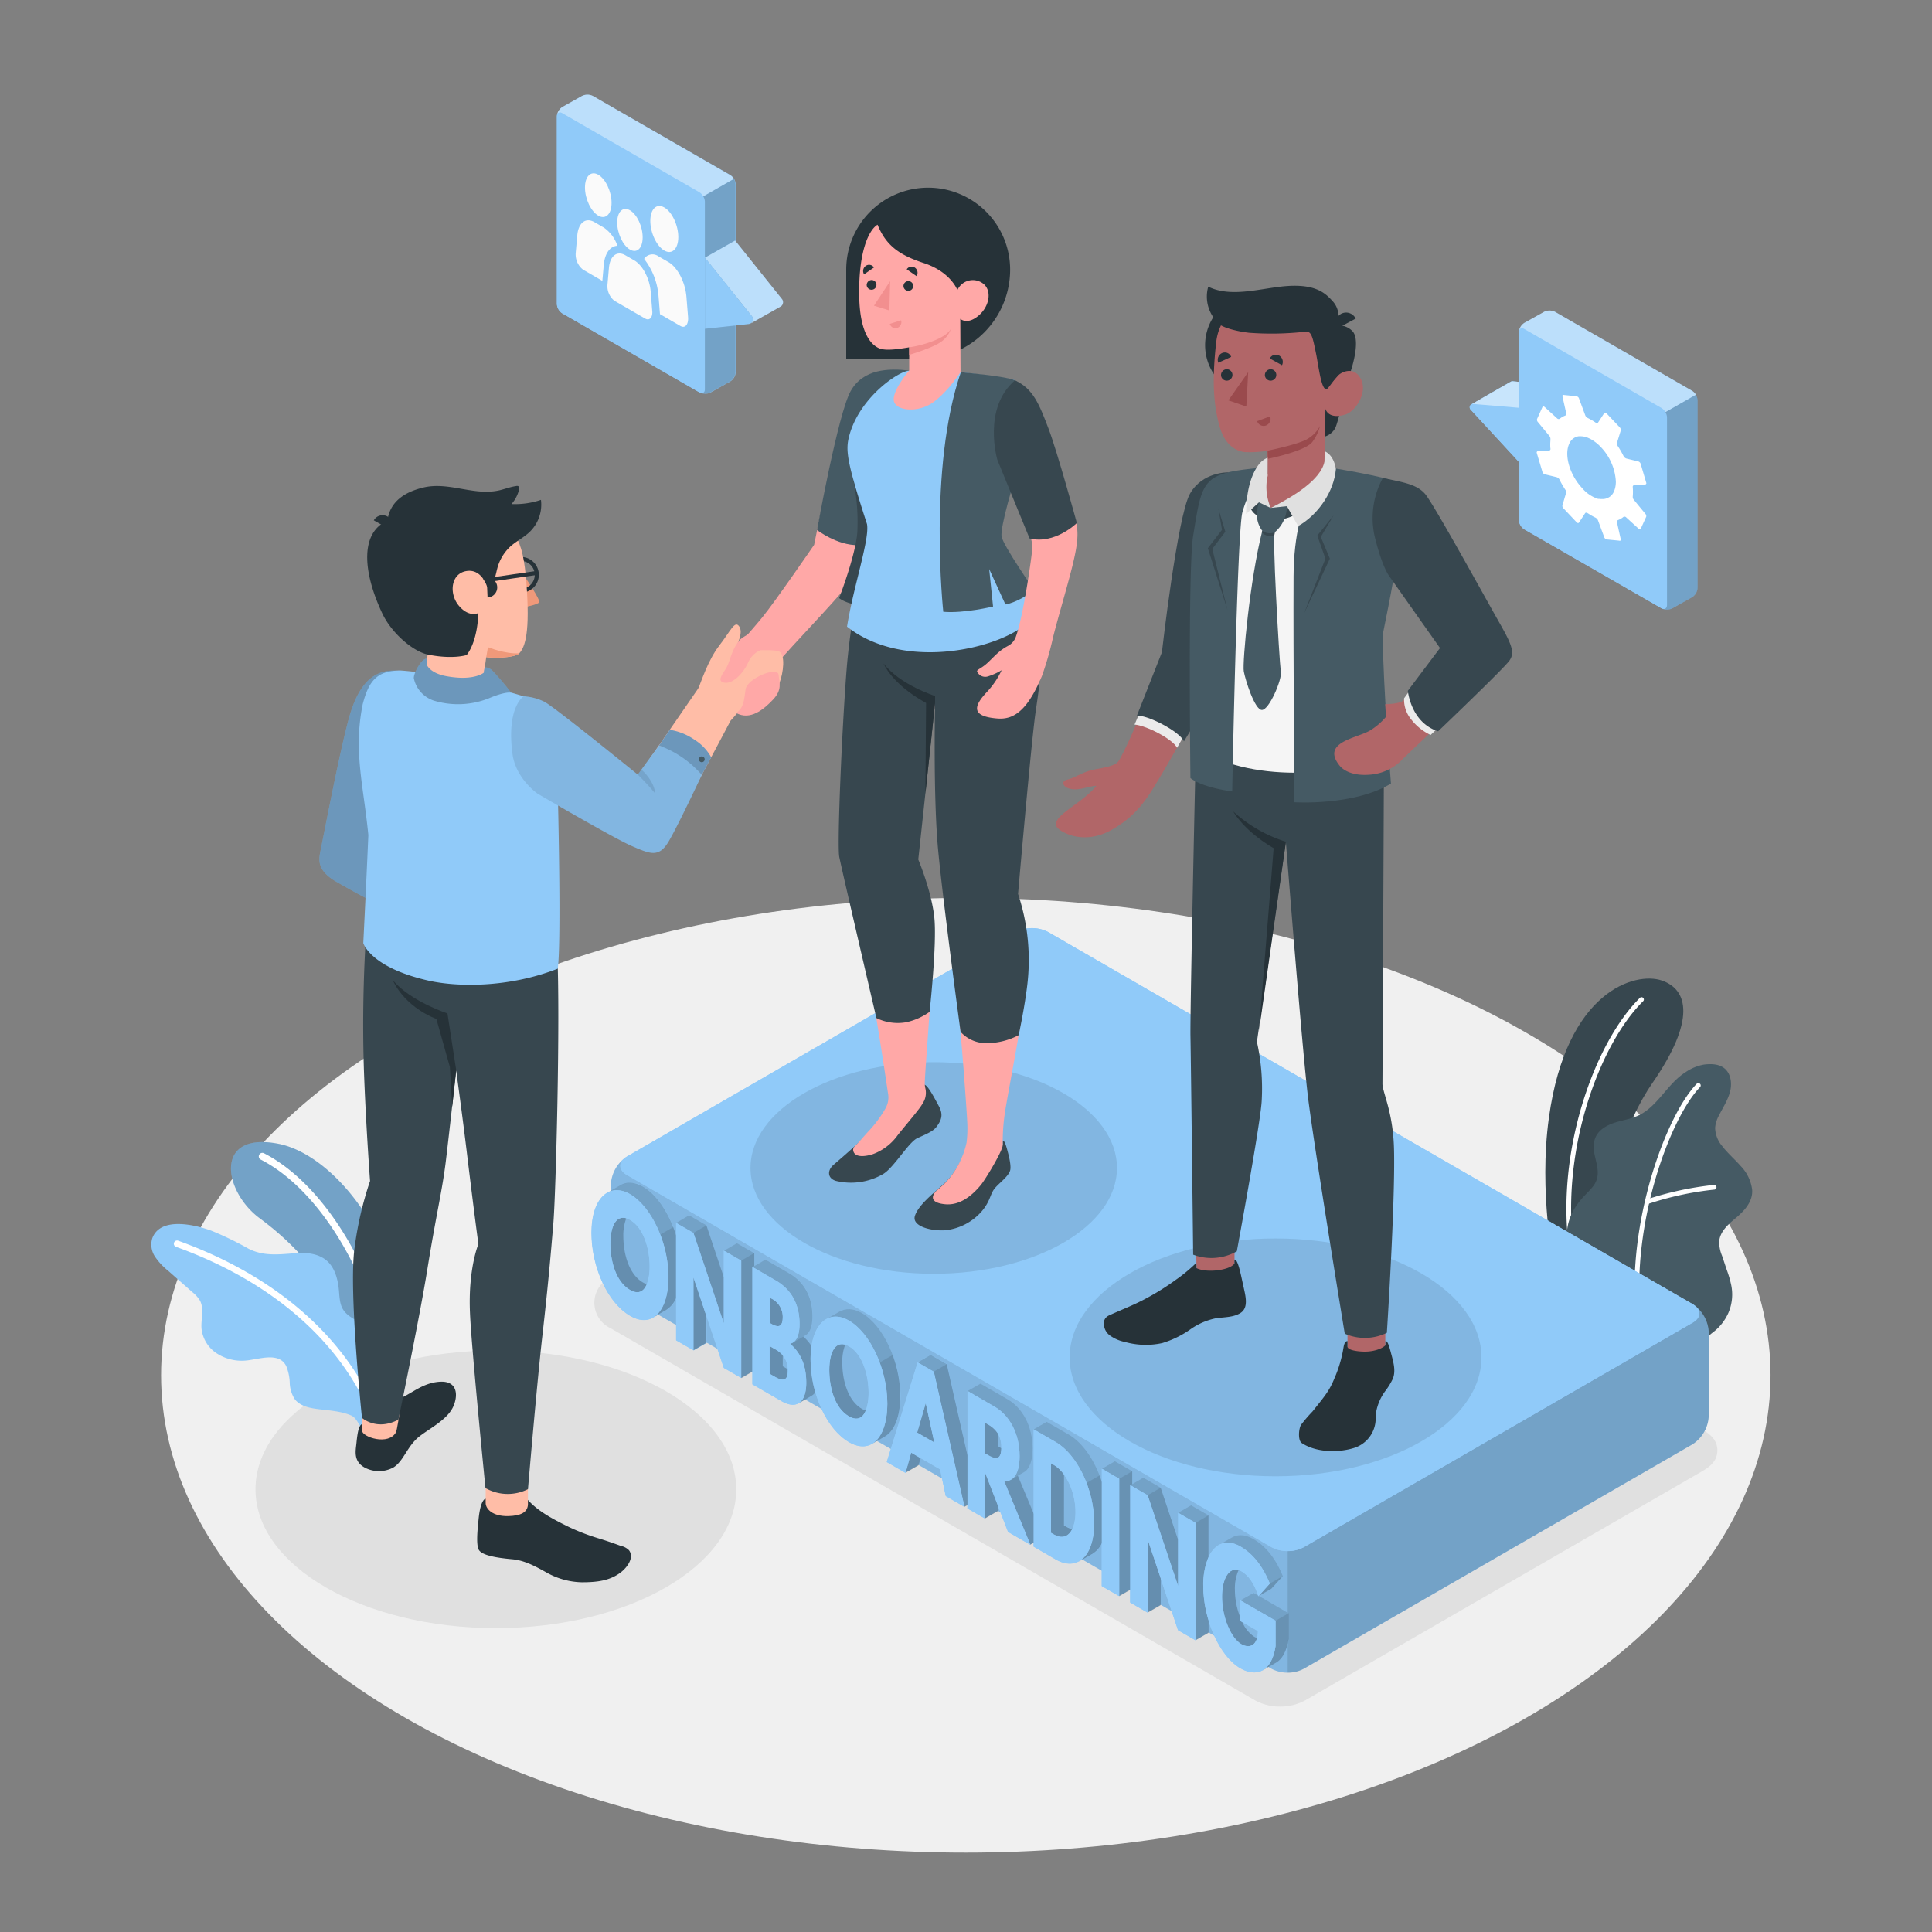 <svg xmlns="http://www.w3.org/2000/svg" viewBox="0 0 500 500"><rect x="0" y="0" width="500" height="500" fill="#808080" stroke="none"/><g id="freepik--Floor--inject-4"><ellipse id="freepik--floor--inject-4" cx="249.95" cy="355.92" rx="208.26" ry="123.53" style="fill:#f0f0f0"></ellipse></g><g id="freepik--Shadows--inject-4"><ellipse id="freepik--Shadow--inject-4" cx="128.33" cy="385.43" rx="62.21" ry="35.92" style="fill:#e0e0e0"></ellipse><path id="freepik--shadow--inject-4" d="M331.32,441.66a13.29,13.29,0,0,1-6.54-1.63L157.94,343.7a7.26,7.26,0,0,1,0-13.09l100.67-58.12a13.88,13.88,0,0,1,13.09,0l166.84,96.32c2.62,1.51,5.91,2.95,5.91,6.55s-3.29,5-5.91,6.54L337.87,440A13.33,13.33,0,0,1,331.32,441.66Z" style="fill:#e0e0e0"></path></g><g id="freepik--Plants--inject-4"><g id="freepik--plants--inject-4"><path d="M414.49,334.88l-12.33-7.11s-4-19.24-1.3-38.54c4.53-32.89,22.39-37.81,29.21-35.48s8.83,10.25-2.41,26.51C421,289.85,412.92,309.82,414.49,334.88Z" style="fill:#37474f"></path><path d="M406.74,324.13h.08a.62.62,0,0,0,.52-.69c-3.59-25.32,6.5-53.11,17.91-64.34a.6.6,0,0,0,0-.85.59.59,0,0,0-.85,0c-11.62,11.43-21.91,39.68-18.27,65.37A.6.6,0,0,0,406.74,324.13Z" style="fill:#fff"></path><path d="M437.34,348c1.38.69,5-2.45,6-3.21a12.78,12.78,0,0,0,4-5.1,12,12,0,0,0,.67-7.24,28,28,0,0,0-1.11-3.77L445.67,325a9.19,9.19,0,0,1-.74-3.7c.18-2.56,2.34-4.45,4.3-6.09,2.17-1.82,4.41-4.18,4.23-7.23a10.7,10.7,0,0,0-3-6.24c-1.55-1.77-3.37-3.31-4.8-5.19a7.58,7.58,0,0,1-1.79-4.66,7.85,7.85,0,0,1,.88-3c1-2,2.29-3.94,2.92-6.11s.38-4.83-1.36-6.27c-1.44-1.18-3.48-1.24-5.32-1a12.1,12.1,0,0,0-4.8,2c-4.69,2.95-7.15,8.84-12.18,11.18-1.94.91-4.1,1.2-6.14,1.86s-4.09,1.82-4.95,3.79c-1.87,4.31,2.55,8.42-.58,12.61-1,1.3-2.23,2.35-3.26,3.59-2.91,3.52-4.2,7.21-3.38,12.92a14.29,14.29,0,0,0,6.49,10.12S437.13,347.88,437.34,348Z" style="fill:#455a64"></path><path d="M424,341.08h0a.61.61,0,0,0,.55-.66c-2.28-23.89,7.59-50.93,15.39-59.05a.61.61,0,1,0-.88-.84c-7.95,8.28-18,35.77-15.71,60A.6.6,0,0,0,424,341.08Z" style="fill:#fff"></path><path d="M426.27,311.6l.18,0a81.15,81.15,0,0,1,17.23-3.73.61.61,0,0,0,.54-.66.59.59,0,0,0-.65-.55,82.9,82.9,0,0,0-17.54,3.8.61.61,0,0,0-.35.78A.59.59,0,0,0,426.27,311.6Z" style="fill:#fff"></path></g><g id="freepik--plants--inject-4"><path d="M96.1,368.34l7.81-2.81a123.17,123.17,0,0,0-.53-28.18C100.21,316.37,85,298.52,72,296c-16.76-3.22-14.2,12.35-4.77,19.3C82.27,326.39,93.79,343,96.1,368.34Z" style="fill:#90CAF9"></path><g style="opacity:0.2"><path d="M96.1,368.34l7.81-2.81a123.17,123.17,0,0,0-.53-28.18C100.21,316.37,85,298.52,72,296c-16.76-3.22-14.2,12.35-4.77,19.3C82.27,326.39,93.79,343,96.1,368.34Z"></path></g><path d="M99.93,367.37l-.09,0a.91.91,0,0,1-.7-1.09c4.19-19.2-10.7-55.43-31.66-66.18a.92.92,0,0,1,.84-1.64c21.6,11.08,36.93,48.43,32.61,68.21A.92.92,0,0,1,99.93,367.37Z" style="fill:#fff"></path><path d="M101.09,366.54c.38-2.27.61-5.61.68-6.43a21.16,21.16,0,0,0-1-8.58,16.81,16.81,0,0,0-6.89-8.85c-1.76-1.09-3.83-1.9-5-3.64-1-1.5-1-3.38-1.17-5.15-.27-2.9-1.09-6-3.35-7.8s-5.39-2-8.27-1.74c-4.15.32-8,.77-11.85-1.23a83.42,83.42,0,0,0-9.42-4.57c-4.09-1.54-13.3-3.83-15.41,1.92a5.61,5.61,0,0,0,.71,4.76,16.4,16.4,0,0,0,3.38,3.63l6.31,5.57a8.15,8.15,0,0,1,1.91,2.11c1.2,2.18.23,4.88.44,7.36A8.77,8.77,0,0,0,56,350.19a11.81,11.81,0,0,0,7.19,1.95c3.38-.13,9-2.57,10.92,1.48a12.73,12.73,0,0,1,.88,4.3,8.25,8.25,0,0,0,1.28,4.17c1.3,1.72,3.62,2.27,5.76,2.55,3,.4,6.08.51,8.86,1.69,1.14.48,1.83,2,2.48,3C95.48,368.59,97.82,367.81,101.09,366.54Z" style="fill:#90CAF9"></path><path d="M97.4,368.66a.85.85,0,0,1-.71-.54c-7.64-20.19-25.81-36.33-51.16-45.45a.84.84,0,0,1,.57-1.58c25.82,9.29,44.34,25.78,52.16,46.44a.85.85,0,0,1-.49,1.08A1,1,0,0,1,97.4,368.66Z" style="fill:#fff"></path></g></g><g id="freepik--Platform--inject-4"><g id="freepik--Bench--inject-4"><path d="M329.09,431.89,162.25,335.56a9.17,9.17,0,0,1-4.15-7.19V306.5a9.17,9.17,0,0,1,4.15-7.19l100.67-58.12a9.13,9.13,0,0,1,8.3,0l166.84,96.32a9.17,9.17,0,0,1,4.15,7.19v21.87a9.17,9.17,0,0,1-4.15,7.19L337.39,431.89A9.19,9.19,0,0,1,329.09,431.89Z" style="fill:#90CAF9"></path><path d="M442.21,344.7v21.88a9.16,9.16,0,0,1-4.15,7.18L337.39,431.88a8.44,8.44,0,0,1-4.15,1V401.42a8.52,8.52,0,0,0,4.15-1L438.06,342.3c2.15-1.24,2.29-3.19.42-4.52A9.23,9.23,0,0,1,442.21,344.7Z" style="opacity:0.2"></path><path d="M333.24,401.42v31.46a8.41,8.41,0,0,1-4.15-1L162.25,335.56a9.14,9.14,0,0,1-4.15-7.18V306.49a9.26,9.26,0,0,1,3.73-6.91c-1.86,1.33-1.71,3.28.42,4.52l166.85,96.33A8.52,8.52,0,0,0,333.24,401.42Z" style="opacity:0.1"></path><path d="M438.06,342.3,337.39,400.43a9.19,9.19,0,0,1-8.3,0L162.25,304.1c-2.29-1.32-2.29-3.47,0-4.79l100.67-58.12a9.13,9.13,0,0,1,8.3,0l166.84,96.32C440.35,338.83,440.35,341,438.06,342.3Z" style="fill:#90CAF9"></path><path d="M223.07,339.83c-2.19-1.27-4.23-1.32-5.89-.35-.56.32-2.89,1.64-3.49,2-1.81,1.12-3.14,3.48-3.66,6.84a11.89,11.89,0,0,0-2.12-2.44l.6-.34c1.2-.7,1.77-2.46,1.77-4.83,0-5.78-2.68-9.28-6.08-11.24L198.08,326l-2.87,1.65v-3.31l-4.5-2.59-3.36,1.94v7l-4.53-13.52-4.5-2.59L175,316.48v3.28c-1.72-5.65-4.9-10.54-8.55-12.65a5.68,5.68,0,0,0-5.79-.39v0l-.13.07h0l-3.29,1.89c-1.71.84-4.11,3.87-4.11,10.38,0,8.87,4.12,18.13,10,21.5,2.27,1.31,4.3,1.38,5.93.43.56-.33,2.74-1.59,3.28-1.89a6.67,6.67,0,0,0,2.7-3.15v10.94l4.5,2.59,3.36-1.94v-7L187.35,354l4.5,2.59,2.87-1.65v3.31l7.49,4.32c1.84,1.07,3.33,1.23,4.41.62.59-.32,2.86-1.65,3.42-2a3,3,0,0,0,1-.91c1.63,5.71,4.78,10.66,8.71,12.94,2.19,1.26,4.16,1.36,5.76.52.63-.33,2.9-1.69,3.44-2,2.51-1.37,4.09-5.11,4.09-10.52C233,352.41,228.55,343,223.07,339.83Zm-55.67-7.5a5.12,5.12,0,0,1-1-.43c-3.68-2.13-5.09-7.47-5.09-12a12.23,12.23,0,0,1,.76-4.6,4.19,4.19,0,0,1,1,.42c3.49,2,5.07,7.46,5.07,12A12.85,12.85,0,0,1,167.4,332.33Zm35.18,21.26v-2.86a5.89,5.89,0,0,1,1.32,3.63Zm21.48,11.46a4.64,4.64,0,0,1-1-.44c-3.68-2.12-5.09-7.47-5.09-12a12.23,12.23,0,0,1,.76-4.6,5.27,5.27,0,0,1,1,.42c3.5,2,5.07,7.46,5.07,12A12.9,12.9,0,0,1,224.06,365.05Z" style="fill:#90CAF9"></path><path d="M325.75,413l3.28-1.86L332,407.9c-1.72-4.2-4.13-7.59-7.6-9.59-2.07-1.19-3.93-1.28-5.45-.48-.63.34-3,1.71-3.56,2.05a6.81,6.81,0,0,0-2.59,3.13V392.17l-4.5-2.6-3.36,1.94v7L300.38,385l-4.5-2.59L293,384.08v-3.32l-4.49-2.59-3.36,1.93v3.49c-1.75-5.53-5-10.23-8.58-12.32l-5.72-3.3-3.35,1.94v21.94l-4.1-9.94L265,381c1.39-.78,2.24-2.8,2.24-6.1,0-6-2.78-10.63-6.44-12.74l-7.05-4.07L250.38,360v16.62L245,353l-4.16-2.4-3.36,1.94-8,25.79,4.83,2.79,3.36-1.94.53-1.9,5.08,2.94,1.46,6.91,4.83,2.79.77-.44v.89l4.5,2.59,3.36-1.94v-1.43l2.66,6.85,5.72,3.3.89-.51v1l5.71,3.31c2.24,1.29,4.33,1.41,6,.49l3.48-2a6.52,6.52,0,0,0,2.45-2.81v11.24l4.49,2.59,2.87-1.65v3.31l4.5,2.6,3.36-1.94v-7l4.53,13.51,4.5,2.6,3.36-1.94v-3.23c1.68,5.55,4.73,10.39,8.24,12.42,2,1.16,4.11,1.48,5.8.52.57-.32,2.72-1.6,3.26-1.89,1.61-.85,2.88-2.82,3.41-6.29v-6.59Zm-67-38.56-.52-.31V371a6.88,6.88,0,0,1,.89,3.63v.09Zm16.6,7.14a17.22,17.22,0,0,1,3,9.75,10.34,10.34,0,0,1-.83,4.36,4.8,4.8,0,0,1-1.44-.55l-.69-.41Zm50.19,40.53a7.07,7.07,0,0,1-.2,1.77,3.84,3.84,0,0,1-.72-.33,8.76,8.76,0,0,1-3.08-3.75Zm-1.18-9.91L321,414.17v4.43a20.14,20.14,0,0,1-1.4-7.27,11.82,11.82,0,0,1,.93-5,4.09,4.09,0,0,1,.73.31c1.72,1,3.21,2.9,4.35,6.29Z" style="fill:#90CAF9"></path><path d="M219.71,341.77c5.48,3.16,9.93,12.58,9.93,21.45,0,5.41-1.58,9.15-4.1,10.52.71-.38,2.85-1.65,3.37-1.94,2.51-1.37,4.09-5.11,4.09-10.52,0-8.87-4.45-18.29-9.93-21.45-2.19-1.27-4.23-1.32-5.89-.35-.56.32-2.89,1.64-3.49,2h0C215.35,340.45,217.45,340.46,219.71,341.77Z" style="opacity:0.2"></path><path d="M202.58,353.59v-2.86a7.51,7.51,0,0,0-2-1.57l-1.41-.81v7.18l1.41.81c2.13,1.23,3.3.91,3.3-1.48,0-.18,0-.34,0-.51Z" style="opacity:0.3"></path><polygon points="187.31 342.46 187.35 342.49 187.35 330.65 182.82 317.14 178.32 314.55 174.97 316.49 179.46 319.08 187.31 342.46" style="opacity:0.2"></polygon><polygon points="179.46 319.08 182.82 317.14 187.35 330.65 187.35 342.49 179.46 319.08" style="opacity:0.1"></polygon><path d="M202.57,340.85a5.27,5.27,0,0,0-3-4.82l-.36-.2v6.55l.36.21C201.51,343.71,202.57,343.39,202.57,340.85Z" style="opacity:0.3"></path><path d="M210,348.34a11.31,11.31,0,0,0-2.11-2.44l.62-.36c1.18-.7,1.75-2.45,1.75-4.81,0-5.78-2.68-9.28-6.08-11.24L198.08,326l-2.87,1.65v-3.31l-4.5-2.59-3.36,1.94,4.5,2.59v30.38h0l2.87-1.65V327.89l6.12,3.54c3.4,2,6.08,5.45,6.08,11.24,0,2.79-.79,4.73-2.47,5.09,2.47,2.09,4.21,5.19,4.21,10.09,0,2.78-.73,4.65-2.07,5.38l0,0c.59-.32,2.86-1.65,3.42-2a3,3,0,0,0,1-.91,31.36,31.36,0,0,1-1.23-8.57A22.56,22.56,0,0,1,210,348.34Z" style="opacity:0.2"></path><path d="M223.07,364.61c-3.68-2.12-5.09-7.47-5.09-12a12.23,12.23,0,0,1,.76-4.6c.15.05.3.1.46.17-3.11-1.37-4.58,2.08-4.58,6.37,0,4.53,1.41,9.88,5.09,12,2.19,1.26,3.59.39,4.35-1.5A4.64,4.64,0,0,1,223.07,364.61Z" style="opacity:0.3"></path><path d="M166.41,307.11c-2.15-1.24-4.14-1.31-5.78-.41h0l-.19.11-3.21,1.84a5,5,0,0,1,1.77-.59,6.5,6.5,0,0,1,4.07,1c5.47,3.17,9.92,12.58,9.92,21.46,0,5.36-1.56,9.08-4,10.48l0,0c.56-.33,2.73-1.59,3.27-1.89a6.68,6.68,0,0,0,2.71-3.15V319.75C173.24,314.1,170.05,309.21,166.41,307.11Z" style="opacity:0.2"></path><path d="M161.32,319.9a12.23,12.23,0,0,1,.76-4.6,4,4,0,0,1,.45.16c-3.11-1.36-4.57,2.08-4.57,6.38,0,4.53,1.41,9.87,5.09,12,2.18,1.26,3.58.38,4.35-1.51a5.12,5.12,0,0,1-1-.43C162.73,329.77,161.32,324.43,161.32,319.9Z" style="opacity:0.3"></path><path d="M263.41,381.91,265,381c1.39-.78,2.24-2.8,2.24-6.1,0-6-2.78-10.63-6.44-12.74l-7.05-4.07L250.38,360l7.06,4.07c3.65,2.11,6.43,6.77,6.43,12.74,0,4.56-1.63,6.68-4,6.46l6.79,16.48h0l.89-.51v-7.42Z" style="opacity:0.2"></path><path d="M320.54,406.35l.33.12c-2.58-1.11-4.62,1.79-4.62,6.8s2.25,10.65,5,12.25c1.76,1,3.5.59,4.08-1.61a3.84,3.84,0,0,1-.72-.33,8.76,8.76,0,0,1-3.08-3.75l-.54-.32v-.91a20.14,20.14,0,0,1-1.4-7.27A11.82,11.82,0,0,1,320.54,406.35Z" style="opacity:0.3"></path><path d="M276.58,371.27l-5.72-3.3-3.35,1.94,5.71,3.3c5.41,3.12,9.95,12.08,9.95,20.92,0,5.42-1.69,8.9-4.24,10.09l.3-.13,3.48-2a6.52,6.52,0,0,0,2.45-2.81V383.59C283.41,378.06,280.19,373.36,276.58,371.27Z" style="opacity:0.2"></path><path d="M275.36,394.76V381.61a8.75,8.75,0,0,0-2.66-2.51l-.7-.4v18l.7.4c2.14,1.24,3.84.59,4.79-1.38a4.8,4.8,0,0,1-1.44-.55Z" style="opacity:0.3"></path><polygon points="254.88 393 254.88 393 258.24 391.06 258.24 389.63 254.88 381 254.88 393" style="opacity:0.3"></polygon><polygon points="297.02 386.95 304.86 410.34 304.91 410.37 304.91 398.53 300.38 385.01 295.88 382.42 293.01 384.08 293.01 380.76 288.52 378.17 285.16 380.11 289.65 382.7 289.65 413.08 289.65 413.08 292.52 411.43 292.52 384.36 297.02 386.95" style="opacity:0.2"></polygon><polygon points="235.81 375.92 234.35 381.15 234.35 381.15 237.71 379.22 238.24 377.32 235.81 375.92" style="opacity:0.3"></polygon><polygon points="239.54 363.16 237.34 370.73 241.79 373.3 239.59 363.19 239.54 363.16" style="opacity:0.3"></polygon><polygon points="297.02 398.48 297.02 417.33 297.02 417.34 300.38 415.4 300.38 408.38 297.07 398.51 297.02 398.48" style="opacity:0.3"></polygon><path d="M312.77,403V392.17l-4.5-2.6-3.36,1.94,4.5,2.6v30.38h0l3.36-1.94v-3.23a30.78,30.78,0,0,1-1.37-8.86A17.92,17.92,0,0,1,312.77,403Z" style="opacity:0.2"></path><polygon points="245.01 353.05 240.84 350.64 237.49 352.58 241.65 354.98 249.61 389.96 249.61 389.96 250.38 389.52 250.38 376.65 245.01 353.05" style="opacity:0.2"></polygon><path d="M258.24,374.16V371a7.4,7.4,0,0,0-2.84-2.5l-.52-.3v8l.52.3c1.68,1,3.69,2,3.73-1.73l-.37-.2Z" style="opacity:0.3"></path><path d="M325.75,413l3.28-1.86L332,407.9c-1.72-4.2-4.13-7.59-7.6-9.59-2.07-1.19-3.93-1.28-5.45-.48-.57.31-2.57,1.47-3.36,1.93,1.53-.8,3.38-.7,5.45.49,3.47,2,5.88,5.39,7.6,9.58l-2.94,3.28a1,1,0,0,1-.05-.16l-1.25-.72L321,414.17l9.11,5.26V426c-.52,3.44-1.78,5.41-3.37,6.27l.06,0c.57-.32,2.72-1.6,3.26-1.89,1.61-.85,2.88-2.82,3.41-6.29v-6.59Z" style="opacity:0.2"></path><path d="M175,335.93V319.75c-.22-.74-.48-1.47-.75-2.18l-3.36,1.92a31,31,0,0,1,2.13,11c0,5.36-1.56,9.08-4,10.48l0,0c.56-.33,2.74-1.59,3.28-1.89A6.67,6.67,0,0,0,175,335.93Z" style="opacity:0.1"></path><polygon points="191.85 326.23 195.21 324.29 195.21 327.6 194.72 327.89 194.72 354.95 191.85 356.61 191.85 326.23" style="opacity:0.1"></polygon><polygon points="241.65 354.98 245.01 353.05 250.38 376.65 250.38 389.52 249.61 389.96 241.65 354.98" style="opacity:0.1"></polygon><path d="M263.41,381.91l-1.71,1a2.65,2.65,0,0,1-1.87.4l6.79,16.48.89-.51v-7.42Z" style="opacity:0.1"></path><polygon points="293.01 380.76 289.65 382.7 289.65 413.08 292.52 411.43 292.52 384.36 293.01 384.08 293.01 380.76" style="opacity:0.1"></polygon><polygon points="297.02 386.95 300.38 385.01 304.91 398.53 304.91 410.37 297.02 386.95" style="opacity:0.1"></polygon><polygon points="328.61 409.83 331.97 407.89 329.03 411.17 325.67 413.11 328.61 409.83" style="opacity:0.1"></polygon><path d="M330.12,426c-.52,3.44-1.78,5.41-3.37,6.27l.06,0c.57-.32,2.72-1.6,3.26-1.89,1.61-.85,2.88-2.82,3.41-6.29v-6.59l-3.36,1.94Z" style="opacity:0.1"></path><path d="M283.17,394.13c0,5.42-1.69,8.9-4.24,10.09l.3-.13,3.48-2a6.52,6.52,0,0,0,2.45-2.81V383.59c-.19-.59-.39-1.17-.61-1.73l-3.36,1.93A29.24,29.24,0,0,1,283.17,394.13Z" style="opacity:0.1"></path><path d="M233,361.28a31,31,0,0,0-2-10.59l-3.36,1.94a31,31,0,0,1,2,10.59c0,5.41-1.58,9.15-4.1,10.52.71-.38,2.85-1.65,3.37-1.94C231.42,370.43,233,366.69,233,361.28Z" style="opacity:0.1"></path><path d="M208.66,357.85c0,2.78-.73,4.65-2.07,5.38l0,0c.59-.32,2.86-1.65,3.42-2a3,3,0,0,0,1-.91,31.36,31.36,0,0,1-1.23-8.57,22.56,22.56,0,0,1,.25-3.41,11.31,11.31,0,0,0-2.11-2.44l-2.71,1.57-.1,0a.61.61,0,0,1-.14.07,1.73,1.73,0,0,1-.51.18C206.92,349.85,208.66,353,208.66,357.85Z" style="opacity:0.1"></path><polygon points="179.46 330.61 179.46 349.46 179.46 349.46 182.82 347.52 182.82 340.51 179.51 330.63 179.46 330.61" style="opacity:0.3"></polygon><path d="M309.41,394.11v30.38l3.36-1.94v-3.23a30.78,30.78,0,0,1-1.37-8.86,17.92,17.92,0,0,1,1.37-7.45V392.17Z" style="opacity:0.1"></path><path d="M163.05,309.05c5.48,3.17,9.93,12.58,9.93,21.46s-4.26,13.3-9.93,10c-5.83-3.37-10-12.63-10-21.5S157.62,305.92,163.05,309.05Zm0,24.79c3.59,2.07,5.07-1.6,5.07-6.13s-1.58-10-5.07-12-5.09,1.59-5.09,6.12S159.37,331.71,163.05,333.84Z" style="fill:#90CAF9"></path><path d="M179.46,349.46l-4.5-2.59V316.48l4.5,2.6,7.84,23.38,0,0V323.64l4.5,2.59v30.38l-4.5-2.59-7.84-23.39,0,0Z" style="fill:#90CAF9"></path><path d="M200.84,331.43c3.4,2,6.08,5.45,6.08,11.24,0,2.79-.79,4.73-2.47,5.09,2.47,2.09,4.21,5.19,4.21,10.09s-2.36,7.11-6.45,4.74l-7.49-4.32V327.89Zm-1.26,11.16c1.93,1.12,3,.8,3-1.74a5.27,5.27,0,0,0-3-4.82l-.36-.2v6.55Zm1,13.75c2.13,1.23,3.3.91,3.3-1.48a6,6,0,0,0-3.3-5.7l-1.41-.81v7.18Z" style="fill:#90CAF9"></path><path d="M219.71,341.77c5.48,3.16,9.93,12.58,9.93,21.45s-4.26,13.31-9.93,10c-5.83-3.36-9.94-12.63-9.94-21.5S214.29,338.63,219.71,341.77Zm0,24.78c3.59,2.07,5.07-1.6,5.07-6.13s-1.57-10-5.07-12-5.09,1.59-5.09,6.12S216,364.43,219.71,366.55Z" style="fill:#90CAF9"></path><path d="M249.61,390l-4.83-2.79-1.46-6.91-7.51-4.34-1.46,5.24-4.83-2.79,8-25.79,4.16,2.4Zm-10-26.77-.05,0-2.2,7.57,4.45,2.57Z" style="fill:#90CAF9"></path><path d="M257.44,364.1c3.65,2.11,6.43,6.77,6.43,12.74,0,4.56-1.63,6.68-4,6.46l6.79,16.48-5.72-3.3-6-15.48v12l-4.5-2.59V360Zm-2,12.3c1.7,1,3.73,2,3.73-1.82s-2-5.15-3.73-6.13l-.52-.3v8Z" style="fill:#90CAF9"></path><path d="M273.22,373.21c5.41,3.12,9.95,12.08,9.95,20.92s-4.52,12.6-9.95,9.46l-5.71-3.3V369.91Zm-.52,23.89c3.32,1.92,5.59-.67,5.62-5.74S276,381,272.7,379.1l-.7-.4v18Z" style="fill:#90CAF9"></path><path d="M289.65,413.08l-4.49-2.59V380.1l4.49,2.6Z" style="fill:#90CAF9"></path><path d="M297,417.34l-4.5-2.6V384.36L297,387l7.84,23.39.05,0V391.51l4.5,2.6v30.38l-4.5-2.6-7.84-23.38-.05,0Z" style="fill:#90CAF9"></path><path d="M330.12,426c-1.08,7.08-5.24,8-9.11,5.72-5.31-3.07-9.61-12.59-9.61-21.28s4.06-13.41,9.61-10.21c3.47,2,5.88,5.39,7.6,9.58l-2.94,3.28c-1.15-3.5-2.65-5.44-4.4-6.45-2.77-1.6-5,1.34-5,6.61s2.25,10.65,5,12.25c2.16,1.24,4.28.33,4.28-3.39L321,419.51v-5.34l9.11,5.26Z" style="fill:#90CAF9"></path></g><ellipse id="freepik--shadow--inject-4" cx="241.65" cy="302.27" rx="47.42" ry="27.38" style="opacity:0.1"></ellipse><ellipse id="freepik--shadow--inject-4" cx="330.11" cy="351.29" rx="53.29" ry="30.77" style="opacity:0.1"></ellipse></g><g id="freepik--speech-bubbles--inject-4"><g id="freepik--speach-bubble--inject-4"><path d="M153.46,24.85,189,45.29a3.14,3.14,0,0,1,1.42,2.46V96.28a3.09,3.09,0,0,1-1.43,2.44l-5.07,2.85a3.21,3.21,0,0,1-2.85,0L145.54,81.11a3.11,3.11,0,0,1-1.42-2.46V30.12a3.1,3.1,0,0,1,1.42-2.44l5.08-2.85A3.16,3.16,0,0,1,153.46,24.85Z" style="fill:#90CAF9"></path><path d="M182.44,100.73V52.2A3.11,3.11,0,0,0,181,49.75L145.54,29.3c-.79-.45-1.42-.08-1.42.82V78.65a3.11,3.11,0,0,0,1.42,2.46L181,101.55C181.81,102,182.44,101.64,182.44,100.73Z" style="fill:#90CAF9"></path><path d="M181,101.55a3.24,3.24,0,0,0,2.85,0l5.07-2.85a3.09,3.09,0,0,0,1.43-2.44V47.74a3,3,0,0,0-.45-1.44L182,50.81a2.84,2.84,0,0,1,.42,1.39v48.53C182.44,101.56,181.86,102,181,101.55Z" style="opacity:0.2"></path><path d="M144.14,29.86c.11-.71.69-1,1.4-.56L181,49.75a2.84,2.84,0,0,1,1,1.06l7.91-4.51a2.88,2.88,0,0,0-1-1L153.46,24.84a3.16,3.16,0,0,0-2.84,0l-5.08,2.85A3.12,3.12,0,0,0,144.14,29.86Z" style="fill:#fff;opacity:0.4"></path><path d="M194.25,83.74c.89-.53,7.56-4.29,7.78-4.41a1.32,1.32,0,0,0,.28-2L190.25,62.26l-7.81,4.43L194.5,81.75A1.35,1.35,0,0,1,194.25,83.74Z" style="fill:#90CAF9"></path><path d="M194.25,83.74c.89-.53,7.56-4.29,7.78-4.41a1.32,1.32,0,0,0,.28-2L190.25,62.26l-7.81,4.43L194.5,81.75A1.35,1.35,0,0,1,194.25,83.74Z" style="fill:#fff;opacity:0.4"></path><path d="M182.44,66.7l12.06,15a1.27,1.27,0,0,1-.81,2.17l-11.25,1.22Z" style="fill:#90CAF9"></path><path d="M159.73,57.59c0-2.8,1.48-4.22,3.3-3.17s3.29,4.17,3.29,7-1.47,4.22-3.29,3.17S159.73,60.39,159.73,57.59Z" style="fill:#fafafa"></path><path d="M167,82.46l-8-4.62a4.85,4.85,0,0,1-1.79-4.18l.38-4.32c.27-3.12,2.09-4.53,4.24-3.29l2.34,1.35c2.15,1.25,4,4.75,4.24,8.19l.38,4.76C169,82.09,168.12,83.09,167,82.46Z" style="fill:#fafafa"></path><path d="M168.3,57.17c0-3.08,1.62-4.64,3.62-3.48s3.62,4.59,3.62,7.66-1.62,4.64-3.62,3.49S168.3,60.25,168.3,57.17Z" style="fill:#fafafa"></path><path d="M176.09,84.36,170.8,81.3l-.38-4.74A17.88,17.88,0,0,0,166.7,67a2.58,2.58,0,0,1,3.71-.66L173,67.83c2.36,1.37,4.35,5.21,4.65,9l.42,5.22C178.22,84,177.29,85.05,176.09,84.36Z" style="fill:#fafafa"></path><path d="M158.27,52.5c0-2.93-1.54-6.19-3.44-7.28s-3.44.38-3.44,3.31,1.54,6.18,3.44,7.28S158.27,55.43,158.27,52.5Z" style="fill:#fafafa"></path><path d="M159.79,63.61c-1.87.08-3.27,1.91-3.54,5l-.36,4.08-5-2.9A5,5,0,0,1,149,65.41l.4-4.49c.28-3.27,2.18-4.73,4.42-3.44l2.45,1.42A9.28,9.28,0,0,1,159.79,63.61Z" style="fill:#fafafa"></path></g><g id="freepik--speach-bubble--inject-4"><path d="M403.43,113.82V99.69l-11.93-1a.82.82,0,0,0-.5.1c-.46.25-10.07,5.78-10.22,5.87a.87.87,0,0,0-.19,1.34l12.64,13.72Z" style="fill:#90CAF9"></path><path d="M393.23,119.68,380.59,106a.87.87,0,0,1,.71-1.46l11.93,1Z" style="fill:#90CAF9"></path><path d="M403.42,99.69l-10.19,5.86-11.93-1a.91.91,0,0,0-.41.06c.95-.56,9.68-5.58,10.11-5.81a.82.82,0,0,1,.5-.1Z" style="fill:#90CAF9"></path><path d="M403.42,99.69l-10.19,5.86-11.93-1a.91.91,0,0,0-.41.06c.95-.56,9.68-5.58,10.11-5.81a.82.82,0,0,1,.5-.1Z" style="fill:#fff;opacity:0.5"></path><path d="M402.43,80.7l35.49,20.44a3.17,3.17,0,0,1,1.42,2.46v48.53a3.07,3.07,0,0,1-1.43,2.44l-5.08,2.85a3.19,3.19,0,0,1-2.84,0L394.5,137a3.14,3.14,0,0,1-1.42-2.45V86a3.1,3.1,0,0,1,1.43-2.44l5.08-2.84A3.16,3.16,0,0,1,402.43,80.7Z" style="fill:#90CAF9"></path><path d="M431.41,156.59V108.05A3.14,3.14,0,0,0,430,105.6L394.5,85.15c-.78-.45-1.42-.08-1.42.82v48.54A3.14,3.14,0,0,0,394.5,137L430,157.41C430.77,157.86,431.41,157.49,431.41,156.59Z" style="fill:#90CAF9"></path><path d="M430,157.41a3.25,3.25,0,0,0,2.84,0l5.08-2.85a3.1,3.1,0,0,0,1.43-2.43V103.6a2.9,2.9,0,0,0-.46-1.45L431,106.66a2.84,2.84,0,0,1,.42,1.39v48.53C431.41,157.41,430.82,157.89,430,157.41Z" style="opacity:0.2"></path><path d="M393.1,85.72c.11-.72.7-1,1.4-.57L430,105.6a3,3,0,0,1,1,1.06l7.9-4.51a2.86,2.86,0,0,0-1-1L402.43,80.7a3.19,3.19,0,0,0-2.84,0l-5.08,2.85A3.15,3.15,0,0,0,393.1,85.72Z" style="fill:#fff;opacity:0.4"></path><path d="M397.71,117.21l1.49,5a.93.93,0,0,0,.66.56l2.94.71a1.27,1.27,0,0,1,.75.55,24.39,24.39,0,0,0,1.58,2.75,1.08,1.08,0,0,1,.17.78l-.95,3.23a.87.87,0,0,0,.26.75l3.44,3.64a.43.43,0,0,0,.5.15.23.23,0,0,0,.07-.07l1.61-2.45c.11-.18.4-.16.66,0s.64.41.95.59.66.37,1,.53a1.48,1.48,0,0,1,.69.66l1.69,4.55a.89.89,0,0,0,.69.47l3.13.31a.39.39,0,0,0,.29,0h0a.28.28,0,0,0,.13-.31l-1-4.48a.5.5,0,0,1,.33-.56,4.92,4.92,0,0,0,1.36-.8.58.58,0,0,1,.7.12l3.2,2.92a.55.55,0,0,0,.35.17h0l.12,0h0a.24.24,0,0,0,.08-.09l1.43-3.15a.81.81,0,0,0-.19-.74l-3-3.64a1.23,1.23,0,0,1-.29-.79,14.84,14.84,0,0,0,0-2.58.43.43,0,0,1,.45-.44l2.69-.15c.27,0,.44-.22.36-.45l-1.48-5a.93.93,0,0,0-.66-.55l-2.94-.71a1.28,1.28,0,0,1-.75-.56,24.26,24.26,0,0,0-1.58-2.74,1.1,1.1,0,0,1-.17-.78l1-3.24a1,1,0,0,0-.27-.76l-3.44-3.63c-.2-.21-.46-.25-.58-.07l-1.6,2.44c-.11.18-.4.16-.67,0a14.41,14.41,0,0,0-1.93-1.13,1.43,1.43,0,0,1-.69-.66l-1.69-4.55a.89.89,0,0,0-.69-.47l-3.13-.31a.45.45,0,0,0-.29,0,.26.26,0,0,0-.14.31l1,4.48a.51.51,0,0,1-.32.56,4.83,4.83,0,0,0-1.37.8.57.57,0,0,1-.7-.12l-3.2-2.92c-.17-.15-.34-.2-.46-.14h0a.2.2,0,0,0-.09.09l-1.42,3.15a.85.85,0,0,0,.18.75l3,3.62a1.27,1.27,0,0,1,.29.8c0,.43-.06.88-.06,1.33s0,.83.07,1.25a.44.44,0,0,1-.46.44l-2.68.15a.53.53,0,0,0-.19,0h0A.34.34,0,0,0,397.71,117.21Zm11.78,9.14c-3.21-3.38-4.73-8.51-3.4-11.44a3.14,3.14,0,0,1,2.46-2h.12l.11,0h.14a4.93,4.93,0,0,1,2.22.48,6.52,6.52,0,0,1,.79.4,10.86,10.86,0,0,1,2.37,1.92,14,14,0,0,1,3.88,8.89,6.66,6.66,0,0,1-.05.91,5.57,5.57,0,0,1-.43,1.64,3.15,3.15,0,0,1-2.95,2h-.29l-.33,0-.27-.05-.13,0-.17,0A8.88,8.88,0,0,1,409.49,126.35Z" style="fill:#fff"></path></g></g><g id="freepik--character-2--inject-4"><g id="freepik--Character--inject-4"><path d="M317.9,122.25c-6.6,1.3-10.87,4.78-12.29,15.12-1.69,12.42-4.39,31.51-4.39,31.51s-8.77,24.85-13.24,30.43a30.6,30.6,0,0,1-4.26,4.07c-4.11,5.15-13.67,8.58-9.33,11.48,3.33,2.22,8.36,2.66,13.12,0,6.43-3.58,9.06-7.71,12.25-13,4-6.59,17.73-31.25,17.73-31.25Z" style="fill:#b16668"></path><path d="M289.57,196.86c-.85,1.42-3.78,1.77-6.57,2.33s-4.93,2.2-6.87,2.6c-1.67.34-1.19,2.33,1.79,2.49s6.49-2.11,7.07,0S291.08,200.64,289.57,196.86Z" style="fill:#b16668"></path><path d="M295.4,183.38l-1.78,4.14c2.85.19,9.78,3.65,11,6l2.45-4.26Z" style="fill:#ebebeb"></path><path d="M317.9,122.25s-6.71-.21-9.95,5.55-7.25,41-7.25,41l-6.47,16.41c2.73-.19,11.09,4.07,12.17,6.66l11.28-18.48Z" style="fill:#37474f"></path><rect x="348.73" y="336.55" width="9.79" height="16.76" style="fill:#b16668"></rect><polygon points="319.49 329.34 309.71 329.67 309.22 311.94 319.49 311.6 319.49 329.34" style="fill:#b16668"></polygon><path d="M358.16,194.88c0,9.35-.38,85.74-.38,85.74.23,2.69,2.82,7.48,3,17.17.3,14-1.86,47.14-1.86,47.14a12.88,12.88,0,0,1-10.9.22s-7.69-46.82-9.45-60.72c-1.53-12.14-5.79-66.58-5.79-66.58l-7.49,51.78a55.58,55.58,0,0,1,1.22,15.56c-.46,6.43-6.42,38.65-6.42,38.65a13.36,13.36,0,0,1-11.3.87s-.58-50.58-.7-56.48c-.13-6.73,1.41-75.37,1.41-75.37Z" style="fill:#37474f"></path><path d="M348.73,348.48v-1.4c-.53,0-.85.51-1.05,1.77-.15.9-.28,1.59-.58,2.77a32,32,0,0,1-1.71,5c-1.38,3.41-2.54,4.68-5.71,8.67a38.47,38.47,0,0,0-3,3.5c-.59,1.05-.8,4,.2,4.66,3.7,2.46,9.31,2.53,13.28,1.36a8,8,0,0,0,5.77-6.47c.14-.9.09-1.83.19-2.74a13,13,0,0,1,2.45-5.68,17,17,0,0,0,1.89-3.1c.82-2,.16-4.27-.37-6.28-.45-1.73-.94-3.63-1.53-3.47,0,.21,0,1.07,0,1.07-.71.79-2.68,1.57-4.9,1.65C352.19,349.86,348.72,349.57,348.73,348.48Z" style="fill:#263238"></path><path d="M309.61,326.65c0,.26-.91,1.06-2,2a39.56,39.56,0,0,1-3.36,2.6,62.87,62.87,0,0,1-7.49,4.7c-3.09,1.7-5.88,2.73-9.58,4.4a2.92,2.92,0,0,0-1,.69,2,2,0,0,0-.45.92,3.81,3.81,0,0,0,1.55,3.69,10.16,10.16,0,0,0,3.86,1.65,19.89,19.89,0,0,0,9.63.29,25.08,25.08,0,0,0,7.33-3.58,17.43,17.43,0,0,1,6.62-2.85c2.08-.3,4.63-.2,6.43-1.44,2-1.38,1.2-4.32.64-6.85-.62-2.76-1.39-7.07-2.31-6.88v1c-1.17,1.78-7.25,2.51-9.83,1.2Z" style="fill:#263238"></path><path d="M332.8,217.85A36.35,36.35,0,0,1,319.16,210s2.63,4.93,10.46,9.51l-3.79,47.25Z" style="fill:#263238"></path><path d="M341.18,123.16c3.33.8,10.05,1.9,11.55,8.54,1.81,8,2.4,25.32,2.4,25.32l.62,38.62c-6.74,4.91-32.9,7.58-47.09-2.78,0,0,3.13-46.37,3.13-53.59s4-15.88,15.09-16.53Z" style="fill:#f5f5f5"></path><path d="M327,122a28.89,28.89,0,0,0-5.5,10.7c-1.34,5.84-2.61,72.12-2.61,72.12s-7.57-.92-10.81-3.46c0,0-.66-54.17.69-62.59C311.18,123.88,311,122.4,327,121Z" style="fill:#455a64"></path><path d="M344.1,121s-9.23,5.67-9.33,28.26c-.09,19.52.21,58.36.21,58.36s15.32,1,25-4.83c0,0-2-24.66-2.15-38.45,4-19.58,7.5-38.67,1.87-40.22S344.1,121,344.1,121Z" style="fill:#455a64"></path><polygon points="345.13 133.38 340.91 138.61 343.02 144.57 337.47 158.8 344.17 144.57 341.82 138.95 345.13 133.38" style="fill:#37474f"></polygon><polygon points="315.33 131.7 316.25 137.11 312.59 141.87 317.68 157.9 313.74 142.05 317.12 137.6 315.33 131.7" style="fill:#37474f"></polygon><path d="M338.8,89.33a13.46,13.46,0,1,1-13.46-13.45A13.46,13.46,0,0,1,338.8,89.33Z" style="fill:#263238"></path><path d="M348.6,98.9s-2.18,10.24-3.06,11.92a4.62,4.62,0,0,1-2.68,2.17l.16-7.21Z" style="fill:#263238"></path><path d="M345.86,84.22A5.06,5.06,0,0,1,350,85.69c1.8,1.84.79,7.58-1.44,13.21l-4.11.47Z" style="fill:#263238"></path><path d="M343.26,99.37c.82.49,2-1.09,3-2.15s4.33-2.51,6,1-1.46,8.24-4.07,9.06c-4.5,1.41-5.17-1.47-5.17-1.47l-.34,18.37h0c-3.11,4-10.09,8.68-13.85,8-3-.54-3.66-5.61-.79-8.93v-6.59A28.16,28.16,0,0,1,322,117c-3.31-.51-5.4-3.12-6.39-6.7-1.52-5.47-2-11.61-.86-21.71,1.41-12.41,15.92-12.52,23.7-7.62S343.26,99.37,343.26,99.37Z" style="fill:#b16668"></path><path d="M343.26,100.76c.41,0,2-2.61,3-3.54,1.42-1.29-.41-13-.41-13a5.66,5.66,0,0,0-1-6.31c-1.94-2.15-4.66-4.76-13.48-3.72-6.3.75-13.15,2.71-18.68,0a9.42,9.42,0,0,0,3.28,10s2,1.29,7.27,1.93a77.36,77.36,0,0,0,14.6-.28c1.53-.2,1.85,1.28,2.68,5.32C341.27,94.71,341.87,100.73,343.26,100.76Z" style="fill:#263238"></path><path d="M345.85,85.13l5-2.67a2.74,2.74,0,0,0-3.77-1.24A3,3,0,0,0,345.85,85.13Z" style="fill:#263238"></path><path d="M328.05,116.64s7.39-1.49,10-2.86a8.49,8.49,0,0,0,3.56-3.53,11.58,11.58,0,0,1-2,4.16c-1.89,2.41-11.51,4.34-11.51,4.34Z" style="fill:#9a4a4d"></path><path d="M327.35,97.11a1.48,1.48,0,1,0,1.48-1.55A1.52,1.52,0,0,0,327.35,97.11Z" style="fill:#263238"></path><path d="M328.62,92.77l3.16,1.75A1.89,1.89,0,0,0,331,92,1.75,1.75,0,0,0,328.62,92.77Z" style="fill:#263238"></path><path d="M328.72,107.75,325.34,109a1.78,1.78,0,0,0,2.3,1.12A1.9,1.9,0,0,0,328.72,107.75Z" style="fill:#9a4a4d"></path><path d="M315.31,93.87l3.32-1.5a1.75,1.75,0,0,0-2.35-1A1.91,1.91,0,0,0,315.31,93.87Z" style="fill:#263238"></path><path d="M316,97.11a1.48,1.48,0,1,0,1.48-1.55A1.52,1.52,0,0,0,316,97.11Z" style="fill:#263238"></path><polygon points="323.03 96.31 322.55 105.21 317.9 103.62 323.03 96.31" style="fill:#9a4a4d"></polygon><path d="M323.45,131.14c.91,2.15,2.58,3,5.62,3.37a11.28,11.28,0,0,0,8.4-2.92l-2.87-2.86-5.7,2.71-1.55-3.64Z" style="fill:#37474f"></path><path d="M325.83,130a10,10,0,0,0-.5,4,6.94,6.94,0,0,0,1.35,3.37,3.67,3.67,0,0,0,3.26.35,8.9,8.9,0,0,0,3.11-6.75l-4.15.47Z" style="fill:#455a64"></path><path d="M326.68,137.37c-3.23,12.66-5.18,34.2-4.79,36.37s2.82,10,4.69,10,5.16-7.75,4.91-9.73c-.47-3.77-2.33-36.66-1.55-36.32Z" style="fill:#455a64"></path><path d="M329.94,137.72a3.28,3.28,0,0,1-3.26-.35l-.11.42a3.15,3.15,0,0,0,3.21.83Z" style="fill:#37474f"></path><path d="M328.9,131.44c5.86-2.95,12.94-7.26,13.88-12l.05-2.64s2.3.73,2.9,4.6c-.5,5.8-4.53,11.76-9.77,14.75L333.05,131Z" style="fill:#e0e0e0"></path><path d="M328.06,118.46a5.48,5.48,0,0,0-2.36,1.86C322.19,125,322.52,133,322.52,133l3.31-3,3.07,1.48a13.37,13.37,0,0,1-.86-8.21Z" style="fill:#e0e0e0"></path><path d="M359.69,124.16c4.58,1.18,7.61,1.55,10.75,7.54,2.73,5.21,15.33,27,18,32.23,1.34,2.59,2.67,5.55-.87,9.14-2.84,2.86-21.53,20.41-24.58,23.41a12.87,12.87,0,0,1-8.36,4c-4.75.42-7.07-1.26-7.91-2.29-5-6.19,4.6-7.13,7.91-9.18a16.69,16.69,0,0,0,4.06-3.49l-.2-3.28s3.5,0,4.62-.89S374.2,167.5,374.2,167.5s-14.26-18.77-16.09-22.7S354.2,127.18,359.69,124.16Z" style="fill:#b16668"></path><path d="M365.67,177.57l-2.29,3.14a8,8,0,0,0,1.86,5.5,13.78,13.78,0,0,0,5,4l3-2.89Z" style="fill:#ebebeb"></path><path d="M364.35,178.77s.74,8.22,7.83,10.49c0,0,16.86-16.09,18.44-18.27s.48-4.47-2.91-10.42S371,130.33,368.79,127.8s-5.78-3-10.91-4.1a21.65,21.65,0,0,0-2.13,15.06c2,8.22,3.83,10.4,3.83,10.4l13.09,18.55Z" style="fill:#37474f"></path></g></g><g id="freepik--characters-shaking-hands--inject-4"><g id="freepik--Girl--inject-4"><path d="M230.51,283.71a5,5,0,0,1-.75,2.94,36.43,36.43,0,0,1-4.84,6.35c-2.59,2.79-6.47,6.08-9.25,8.5-1.54,1.35-1.6,3.39.61,4.1a16.57,16.57,0,0,0,12.15-1.69c2.76-1.48,6.69-8.33,9-9.37,2.63-1.19,4.11-1.79,5-3,1.33-1.82,1.67-3.18.53-5.3-1.24-2.31-3.11-5.88-3.88-5.49l.24.74c-.6,1.89-5.75,4.09-8.39,3.56Z" style="fill:#37474f"></path><path d="M250.67,296.51v-1.27c-.25,1.93-2.81,7.86-6.31,11.06-2.79,2.54-6.59,5.47-7.56,8.3s4.49,4.12,8.09,3.76a14.52,14.52,0,0,0,9.07-4.75c2.29-2.62,2.25-4.42,3.32-5.86s3.53-3.07,4.11-4.74c.32-.92-.06-2.93-.51-4.63s-.85-3.28-1.38-3.14v1a7,7,0,0,1-4.42,1.49C253.79,297.75,250.66,297.49,250.67,296.51Z" style="fill:#37474f"></path><path d="M265.15,204c1.29-12.65,3.88-32.72,1-46.89-14.62-2.21-29.1-4.19-43.88-6-3.56,18.36-5.26,67.26-3.39,74.11,5.18,21,7.83,36.68,10.92,57.62a5.79,5.79,0,0,1-.68,4.09,30.67,30.67,0,0,1-4.18,5.66c-1.24,1.32-2.41,2.79-3.75,4.08a1.28,1.28,0,0,0-.39,1c.25,2,3.14,1.68,5.16,1a13.74,13.74,0,0,0,6.36-4.88c1.35-1.72,4-4.83,5.4-6.67a14,14,0,0,0,1.46-2.26,5,5,0,0,0,.27-3.34,8.56,8.56,0,0,1-.12-.88c-.08-2.87,2.78-34.11,1.93-41.24-.93-7.74-2-9.94-4.59-16.41,1.82-13.33,3.54-27.47,5.32-41,.31,14.62.37,31.3,2.25,45.33,1.5,11.23,2.23,19,3.42,30,1.14,10.55,2.52,30,2.65,32.89a30.45,30.45,0,0,1-.16,5.47,21.9,21.9,0,0,1-5.78,10.71c-.67.61-1.4,1.24-2.13,1.88-1.48,1.65-1.06,3.09,2.42,3.39s6.55-1.8,9.19-5c1.18-1.44,5.65-8.82,5.65-10.32h0c0-.44,0-.85,0-1.21a52.29,52.29,0,0,1,.73-8.2c1.46-8.64,4.6-24.22,5.12-31.13.83-11,0-16.31-2.79-25C263.62,220,263.89,216.29,265.15,204Z" style="fill:#ffa8a7"></path><path d="M224.25,143.36a171.35,171.35,0,0,0-5.05,28.71c-1.27,15.36-2.6,46.6-2,49.68s9.61,41.72,9.61,41.72a12.59,12.59,0,0,0,7.69,1.09,16.3,16.3,0,0,0,6.08-2.7s1.94-17.57,1.22-24.42-4.15-15-4.15-15L242,181.93s-.54,24.1.8,38.19,5.8,46.92,5.8,46.92a8.94,8.94,0,0,0,6.86,2.93,18.1,18.1,0,0,0,8.17-2.07s1.58-7.32,2.24-13.1a54.17,54.17,0,0,0-2.4-23.45s3.33-38.42,4.5-46.81,4.19-23.44-5.4-37.37C261.64,146.78,224.25,143.36,224.25,143.36Z" style="fill:#37474f"></path><path d="M242,181.93v-1.81s-9-2.82-13.33-8.39c0,0,2.07,5.29,11,10.2,0,0-.19,23.72-.17,23.47S242,181.93,242,181.93Z" style="fill:#263238"></path><path d="M219.27,104.39c-3.21,9.45-8.57,36.6-8.57,36.6s-10,14.59-13.42,18.78c-1.71,2.11-5.41,6.3-5.41,6.3l8.37,6.58c6.06-7,15.2-16.29,19-21.11,1.8-2.31,3.3-4.29,3.78-6.32l3.81-24.15s0-19.3,3-21.84,3.8-3.06,3.8-3.06C229.76,95.9,221.79,97,219.27,104.39Z" style="fill:#ffa8a7"></path><path d="M235.3,95.9c-5.22-.6-11.9-.5-15.16,5.34s-8.69,35.92-8.69,35.92,5.13,4,10.68,3.93Z" style="fill:#455a64"></path><path d="M220.79,124a54,54,0,0,1,1.09,13.68c-.42,6-4.71,17.1-4.71,17.1s3.38,3.07,12.58,1.63c7.48-1.17,4.84-23.75.54-28.12A14.19,14.19,0,0,0,220.79,124Z" style="fill:#37474f"></path><path d="M248.67,96.33s12.5,1.44,14,2.11c-11.72,8.24-2.23,26.59-2.23,26.59l-4.49,14.07c2.88,3.7,5.54,6.52,7.78,9.61a31.12,31.12,0,0,1,4.19,7.61c3,7.83-30.45,20.27-48.71,5.85.73-4.53,1.89-9.24,2.93-13.46,1.43-5.85,2.65-10.78,2.24-13.07-5.25-16.17-5.57-19.08-4.64-22.69,2.62-10.15,13-17,15.52-17Z" style="fill:#90CAF9"></path><path d="M248.67,96.33s11.7,1,14,2.11,6.11,7.68,2.69,17.27-6.51,20.85-6.16,23.12,8.5,14,8.5,14c-2.37,1.53-4.88,3.12-7.5,3.6L256,147.28l1,9.69s-7.51,1.82-12.88,1.36C244.11,158.33,240.14,121.15,248.67,96.33Z" style="fill:#455a64"></path><path d="M219,92.84h19.36a23.06,23.06,0,0,0,23.06-23.06h0a21.22,21.22,0,0,0-21.21-21.21h0A21.21,21.21,0,0,0,219,69.78Z" style="fill:#263238"></path><path d="M227.11,58.15c-2.25,1.32-5,7-4.74,18.77.23,10,3.48,12.48,5.11,13.2s4.77.28,7.82-.23v6s-4.22,4.9-4,7.66,6.09,3.4,10,.71,7.28-7.94,7.28-7.94l-.06-13.81s1.79,1.74,4.84-.92c2.52-2.2,3.37-5.91,1.41-7.91a4.39,4.39,0,0,0-7,1.39s-1.7-4.71-8.74-7C232.78,66,229.33,63.6,227.11,58.15Z" style="fill:#ffa8a7"></path><path d="M233.82,74a1.26,1.26,0,1,0,1.32-1.25A1.29,1.29,0,0,0,233.82,74Z" style="fill:#263238"></path><path d="M233.21,82.89l-2.92.93a1.5,1.5,0,0,0,1.9,1.05A1.6,1.6,0,0,0,233.21,82.89Z" style="fill:#f28f8f"></path><path d="M223.63,71l2.55-1.77a1.48,1.48,0,0,0-2.11-.43A1.63,1.63,0,0,0,223.63,71Z" style="fill:#263238"></path><path d="M237.21,71.47l-2.55-1.77a1.5,1.5,0,0,1,2.12-.43A1.63,1.63,0,0,1,237.21,71.47Z" style="fill:#263238"></path><path d="M224.3,73.72a1.26,1.26,0,1,0,1.33-1.25A1.3,1.3,0,0,0,224.3,73.72Z" style="fill:#263238"></path><polygon points="230.37 72.77 230.17 80.35 226.18 79.11 230.37 72.77" style="fill:#f28f8f"></polygon><path d="M235.3,89.89c3.22-.43,9.85-2.33,10.88-5a6.81,6.81,0,0,1-2.32,3.34c-2,1.7-8.56,3.61-8.56,3.61Z" style="fill:#f28f8f"></path><path d="M278.49,142c.92-5.52,0-7.32-1.95-12.73l-10.85,6.34s1.59,4.07,1.46,6.39c-.09,1.58-2.25,17.39-4.29,22.9a4.26,4.26,0,0,1-2,2.26c-2.47,1.32-3.53,2.77-5.43,4.51-1.5,1.36-2.71,1.64-2.56,2.12a2.3,2.3,0,0,0,2.87,1.24,16.34,16.34,0,0,0,3.48-1.58,21.42,21.42,0,0,1-3.84,5.66c-3.59,3.83-3.91,6.32,2.78,6.84,4.18.32,7.71-2,11.49-11a84,84,0,0,0,2.9-10.12C274.57,156.9,277.56,147.54,278.49,142Z" style="fill:#ffa8a7"></path><path d="M262.66,98.44c4.71,2.12,6.3,6.19,8.73,12.58,2.27,6,7.3,24.33,7.3,24.33s-5.7,5.63-12.24,4L258.11,119S254.19,105.7,262.66,98.44Z" style="fill:#37474f"></path></g><g id="freepik--Boy--inject-4"><path d="M93.69,368.56c-.71.27-1.12,1.62-1.44,4.91-.2,2-.89,4.73,2.22,6.38a7.86,7.86,0,0,0,7.34-.07c2.69-1.67,3.53-5.48,6.69-8,2.77-2.17,7.22-4.34,8.77-7.69,1.28-2.76,1.28-6.71-3.31-6.5-5.59.26-8.76,4.67-12.55,4.76C99.29,362.43,94.41,368.3,93.69,368.56Z" style="fill:#263238"></path><path d="M93.7,366.94l0,3.32c0,1.62,6.9,4,8.83.33.15-.32.9-4.86.9-4.86Z" style="fill:#ffbda7"></path><path d="M125.67,387.88s-1.31,0-1.82,5.35c-.2,2-.69,6.22,0,7.74s4.47,2.18,8.7,2.56c3.16.28,6,1.81,8.93,3.46a19.42,19.42,0,0,0,9.06,2.5c4,0,7.39-.4,10.24-2.66,1.52-1.2,3.44-3.73,2-5.63a4.16,4.16,0,0,0-2.14-1.13c-1.78-.66-3.57-1.27-5.39-1.84a55.77,55.77,0,0,1-7.92-3c-3.73-1.84-7.89-3.9-10.71-7.05Z" style="fill:#263238"></path><path d="M125.69,385.11s0,2.46,0,3.87,1.64,3.51,5.94,3.38c3-.09,5.13-.89,5-3.38l0-3.59Z" style="fill:#ffbda7"></path><path d="M91.77,322.9a89.93,89.93,0,0,1,4-17.26s-1.11-14.92-1.6-29.06a371.89,371.89,0,0,1,1.21-43.43s48-4.56,48.83,13.1-.35,62.57-1,70.32-1.24,15-2.88,29.44c-1.41,12.42-3.69,39.38-3.69,39.38a11.63,11.63,0,0,1-11-.28s-3.62-36.2-4-45.14c-.54-11.6,2.17-18,2.17-18s-1-7.29-2.82-22.29c-1.26-10.6-2.94-22.67-2.94-22.67s-1.64,14.94-2.64,23.27c-.92,7.72-2.49,13.82-4.81,28.21-2,12.49-7.49,38.91-7.49,38.91-5.65,3-9.43-.46-9.43-.46S90.19,333.73,91.77,322.9Z" style="fill:#37474f"></path><path d="M118.07,277l-2.27-14.74s-9.35-3-14.11-8.54c0,0,2.54,6.48,11.25,10l3.49,12.42.6,10.25Z" style="fill:#263238"></path><path d="M105.26,174c-7.49-1.81-12.23,1.82-15,12-2.37,8.74-5.84,26.82-7.19,33.57-.5,2.5-1.48,5.37,3.78,8.52A232.29,232.29,0,0,0,110.43,240l2.88-10.77L101.69,205.4Z" style="fill:#90CAF9"></path><path d="M105.26,174c-7.49-1.81-12.23,1.82-15,12-2.37,8.74-5.84,26.82-7.19,33.57-.5,2.5-1.48,5.37,3.78,8.52A232.29,232.29,0,0,0,110.43,240l2.88-10.77L101.69,205.4Z" style="opacity:0.25"></path><polygon points="125.96 169.21 123.72 184.98 109.53 184.49 110.9 166.07 125.96 169.21" style="fill:#ffbda7"></polygon><path d="M136.14,149.75s3.81,5.58,3.39,6.14-3.14,1.1-3.14,1.1Z" style="fill:#f0997a"></path><path d="M130.19,148.83a4.63,4.63,0,1,1,4.7,4.56A4.63,4.63,0,0,1,130.19,148.83Zm1,0a3.6,3.6,0,1,0,3.54-3.66A3.6,3.6,0,0,0,131.22,148.82Z" style="fill:#263238"></path><path d="M125.58,134.31c7.54,1.47,9.77,4.74,10.66,16.68.94,12.47-.27,16.41-1.88,18.12-1.09,1.15-7.24,1.45-10.36.65-3.9-1-12.73-4-16.94-10.2-5-7.31-6.38-17.3-1.27-21.49C113,132.17,122.51,133.72,125.58,134.31Z" style="fill:#ffbda7"></path><path d="M125.84,170.08c3.25.35,7.61,0,8.52-1-3.63.23-8.08-1.59-8.08-1.59Z" style="fill:#f0997a"></path><path d="M137.41,137.32l-.23.24c-1.49,1.46-3.41,2.4-5,3.78a11.74,11.74,0,0,0-3.48,5.75c-.49,1.82-.66,4-2.62,4.84,0,0-1.32-4.81-5.38-4.14s-4.55,5.91-1.92,9,5,1.87,5,1.87,0,6.91-3,10.86c0,0-3.46,1.18-9.88-.08-4-.78-9.59-5.6-12-10.77-5.12-10.94-5.62-20.84,1.36-23.93.68-5.08,4.64-7.42,9.18-8.54,6.79-1.67,13.23,2.27,19.94.66,1.41-.34,2.77-.87,4.2-1.07a.9.9,0,0,1,.49,0c.35.17.33.66.24,1a8.8,8.8,0,0,1-1.93,3.66,21,21,0,0,0,7.62-1.08A9.81,9.81,0,0,1,137.41,137.32Z" style="fill:#263238"></path><path d="M101.28,137.24l-4.54-2.58a2.61,2.61,0,1,1,4.54,2.58Z" style="fill:#263238"></path><path d="M126.18,154.63l-.22-5.22a2.61,2.61,0,0,1,.22,5.22Z" style="fill:#263238"></path><polygon points="139 147.73 125.04 149.76 125.62 150.73 139.02 148.78 139 147.73" style="fill:#263238"></polygon><path d="M93.87,182.25c1.66-6.48,4-8.59,9.63-8.74a73.38,73.38,0,0,1,8.66,1.11c.59,2.73,7.66,4.59,14.81,3.11,2.13.62,7.76,2.16,9.52,2.8,5.06,1.83,7.52,7.09,7.85,23.77,0,0,1,39.56,0,46.39-12.76,5-26,4.75-33.32,3.12-15.22-3.41-17-9.74-17-9.74s.8-15.88,1.31-27.95c-.76-7.69-1.91-13.47-2.32-19.61A51.67,51.67,0,0,1,93.87,182.25Z" style="fill:#90CAF9"></path><path d="M180.23,179.52c1.23-3.12,3-8.68,5.94-12.48s4-6.59,5.13-4.93c1.52,2.2-1.91,6.6-1.15,7s3.62,6.23,3.91,9.45-8.24,11.32-8.24,11.32Z" style="fill:#ffbda7"></path><path d="M136.49,180.53a15.81,15.81,0,0,1,7.09,3.34c3.55,3,21.47,17,21.47,17l16.1-23.35,7.88,9.07s-11.8,22.46-16.74,30.86c-1.54,2.63-5.44,3.12-12.17-.76-5.6-3.23-24-14.78-24-14.78S131.53,188.56,136.49,180.53Z" style="fill:#ffbda7"></path><path d="M135.52,180.2a13.88,13.88,0,0,1,5.35,1.41c2.67,1.36,24.18,18.86,24.18,18.86l5.49-7.53c4.43,1.12,7.68,3.15,11.08,7.62,0,0-6,12.81-8.52,17.12s-4.7,3.38-9.48,1.32-24.49-13.6-24.49-13.6-5.61-3.83-6.49-10.23C131,183,135.52,180.2,135.52,180.2Z" style="fill:#90CAF9"></path><path d="M135.52,180.2a13.88,13.88,0,0,1,5.35,1.41c2.67,1.36,24.18,18.86,24.18,18.86l5.49-7.53c4.43,1.12,7.68,3.15,11.08,7.62,0,0-6,12.81-8.52,17.12s-4.7,3.38-9.48,1.32-24.49-13.6-24.49-13.6-5.61-3.83-6.49-10.23C131,183,135.52,180.2,135.52,180.2Z" style="opacity:0.1"></path><path d="M165.05,200.47a62.39,62.39,0,0,1,4.55,4.93s-.12-3.08-3.6-6.23Z" style="opacity:0.1"></path><path d="M170.54,192.94l2.8-4.06a15.41,15.41,0,0,1,6.46,2.61,12.44,12.44,0,0,1,4.26,4.51l-2.44,4.56A26.43,26.43,0,0,0,170.54,192.94Z" style="fill:#90CAF9"></path><path d="M170.54,192.94l2.8-4.06a15.41,15.41,0,0,1,6.46,2.61,12.44,12.44,0,0,1,4.26,4.51l-2.44,4.56A26.43,26.43,0,0,0,170.54,192.94Z" style="opacity:0.25"></path><path d="M182.37,196.51a.75.75,0,0,1-1.5,0,.75.75,0,0,1,1.5,0Z" style="fill:#455a64"></path><path d="M110.57,170.52l-.12,1.52s.75,2.14,5,2.94c7.24,1.35,9.77-.9,9.77-.9l.18-1.3s.7-.29,1.87.61a65.1,65.1,0,0,1,5,5.87s-1.38-.41-5.9,1.52a21.59,21.59,0,0,1-14.12.53,7.77,7.77,0,0,1-5.15-5.79C107,174.2,109.32,170,110.57,170.52Z" style="fill:#90CAF9"></path><path d="M110.57,170.52l-.12,1.52s.75,2.14,5,2.94c7.24,1.35,9.77-.9,9.77-.9l.18-1.3s.7-.29,1.87.61a65.1,65.1,0,0,1,5,5.87s-1.38-.41-5.9,1.52a21.59,21.59,0,0,1-14.12.53,7.77,7.77,0,0,1-5.15-5.79C107,174.2,109.32,170,110.57,170.52Z" style="opacity:0.25"></path></g><g id="freepik--Hands--inject-4"><path d="M189.91,168.65s10.31-.89,11.82,0,1.05,5.35,0,8.09-6.31,4.52-11.19,7.82C190.53,184.07,189.91,168.65,189.91,168.65Z" style="fill:#ffbda7"></path><path d="M190.54,184.54c2-1.47,2-3.27,2.42-6.14s8.27-6,8.52-3.82,1,3.93-1.46,6.52S194.15,186.47,190.54,184.54Z" style="fill:#ffa8a7"></path><path d="M191.09,166.07c-1.88,2.44-2.2,5.32-3.19,6.91s-2.5,3.42-.32,3.71,4.83-2.55,6-5.14a6.22,6.22,0,0,1,3.18-3.28c-1-.35-.49-4.46-1.21-5C195.58,163.25,191.87,164.76,191.09,166.07Z" style="fill:#ffa8a7"></path></g></g></svg>